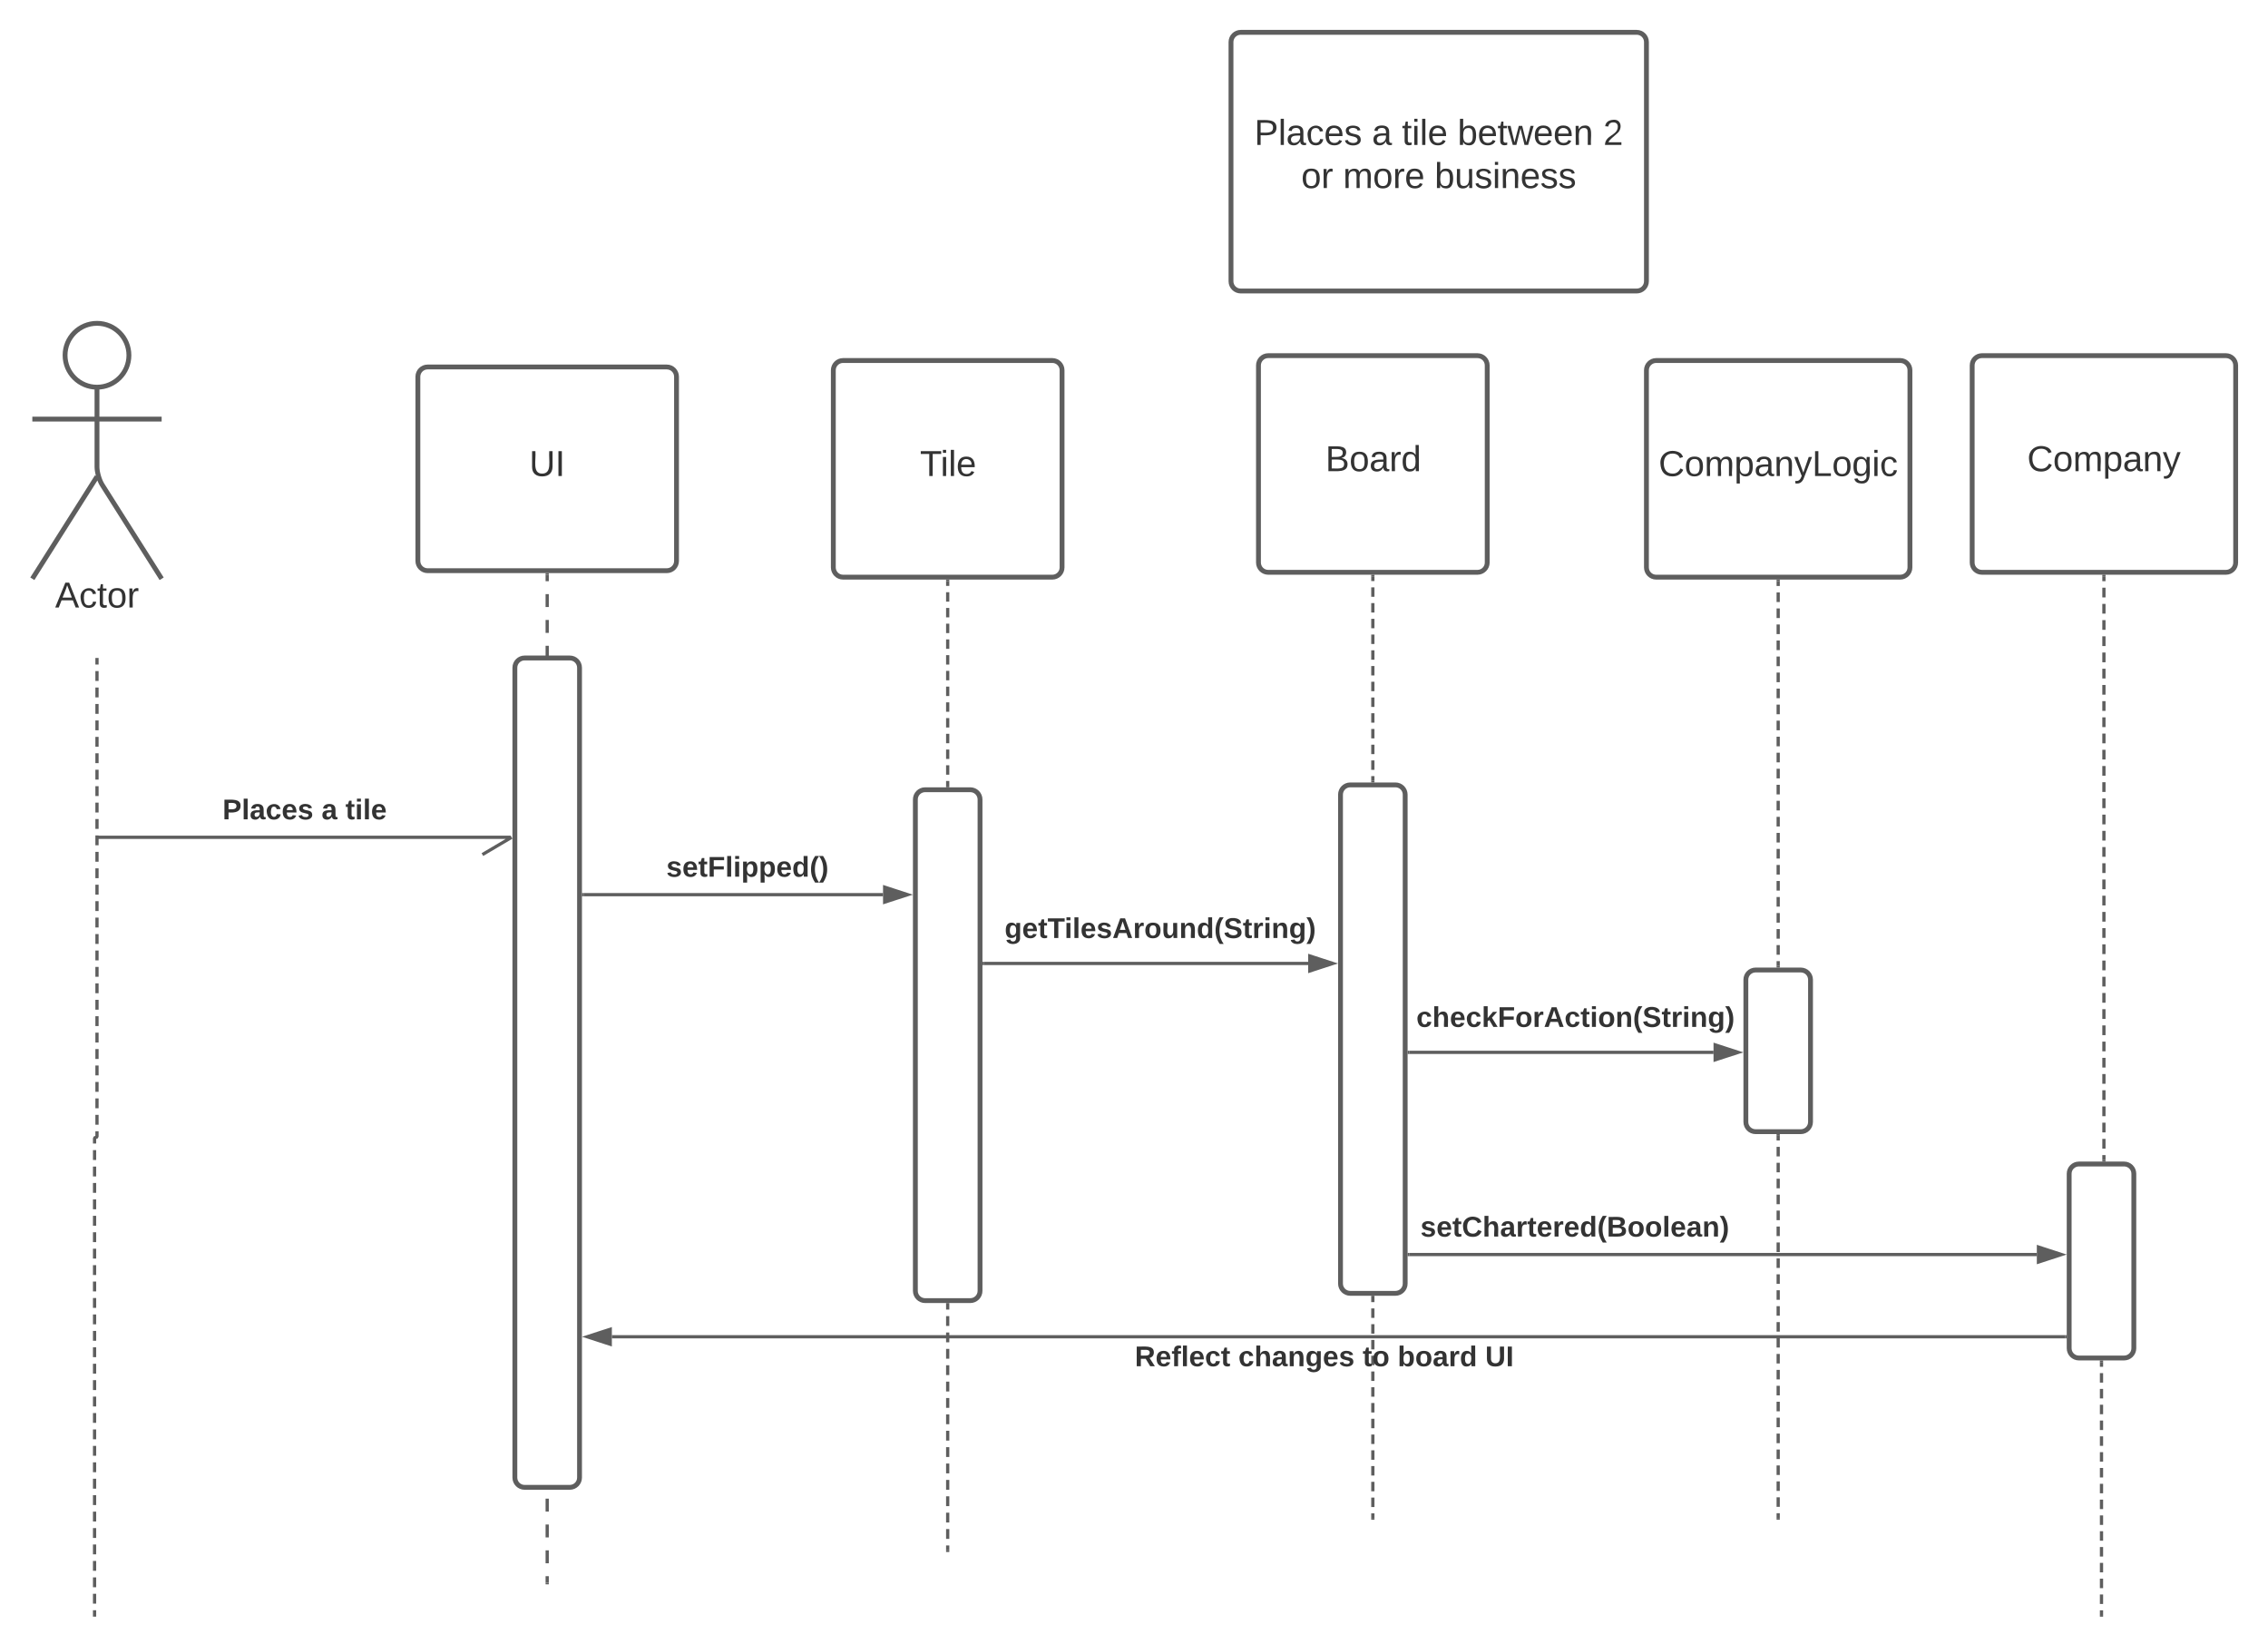 <svg xmlns="http://www.w3.org/2000/svg" xmlns:xlink="http://www.w3.org/1999/xlink" xmlns:lucid="lucid" width="1403" height="1011"><g transform="translate(-2278.5 -1300)" lucid:page-tab-id="fw9mUE7AIX-i"><path d="M1696 1296h3456v1360H1696z" fill="#fff"/><path d="M3040 1326c0-3.3 2.7-6 6-6h245c3.3 0 6 2.7 6 6v148c0 3.3-2.7 6-6 6h-245c-3.3 0-6-2.7-6-6z" stroke="#5e5e5e" stroke-width="3" fill="#fff"/><use xlink:href="#a" transform="matrix(1,0,0,1,3045,1325) translate(9.426 64.653)"/><use xlink:href="#b" transform="matrix(1,0,0,1,3045,1325) translate(82.204 64.653)"/><use xlink:href="#c" transform="matrix(1,0,0,1,3045,1325) translate(100.722 64.653)"/><use xlink:href="#d" transform="matrix(1,0,0,1,3045,1325) translate(135.167 64.653)"/><use xlink:href="#e" transform="matrix(1,0,0,1,3045,1325) translate(225.228 64.653)"/><use xlink:href="#f" transform="matrix(1,0,0,1,3045,1325) translate(38.438 91.319)"/><use xlink:href="#g" transform="matrix(1,0,0,1,3045,1325) translate(64.302 91.319)"/><use xlink:href="#h" transform="matrix(1,0,0,1,3045,1325) translate(120.969 91.319)"/><path d="M2794 1529c0-3.3 2.7-6 6-6h129.5c3.3 0 6 2.7 6 6v122c0 3.3-2.7 6-6 6H2800c-3.3 0-6-2.7-6-6z" stroke="#5e5e5e" stroke-width="3" fill="#fff"/><use xlink:href="#i" transform="matrix(1,0,0,1,2802,1531) translate(45.593 63.444)"/><path d="M2358.25 1519.75c0 10.9-8.84 19.75-19.75 19.75-10.9 0-19.75-8.84-19.75-19.75 0-10.9 8.84-19.75 19.75-19.75 10.9 0 19.75 8.84 19.75 19.75z" stroke="#5e5e5e" stroke-width="3" fill="#fff"/><path d="M2338.5 1539.5v49.3c0 3.3 1.44 8.27 3.2 11.07l36.8 58.13m-40-63.2l-40 63.2m0-98.75h80" stroke="#5e5e5e" stroke-width="3" fill="none"/><path d="M2298.5 1506c0-3.3 2.7-6 6-6h68c3.3 0 6 2.7 6 6v168c0 3.3-2.7 6-6 6h-68c-3.3 0-6-2.7-6-6z" fill="none"/><use xlink:href="#j" transform="matrix(1,0,0,1,2218.5,1658) translate(94.105 17.778)"/><path d="M2537 1533c0-3.3 2.7-6 6-6h148c3.3 0 6 2.7 6 6v114c0 3.3-2.7 6-6 6h-148c-3.3 0-6-2.7-6-6z" stroke="#5e5e5e" stroke-width="3" fill="#fff"/><use xlink:href="#k" transform="matrix(1,0,0,1,2545,1535) translate(60.92 59.444)"/><path d="M2617 1655.5v4m0 8v7.98m0 8v8m0 7.98v8m0 8v8m0 7.98v8m0 8v7.98m0 8v8m0 7.98v8m0 8v7.98m0 8v8m0 7.98v8m0 8v7.98m0 8v8m0 7.98v8m0 8v7.98m0 8v8m0 8v7.98m0 8v8m0 7.98v8m0 8v7.98m0 8v8m0 7.98v8m0 8v7.98m0 8v8m0 7.98v8m0 8v7.98m0 8v8m0 7.98v8m0 8v7.98m0 8v8m0 8v7.98m0 8v8m0 7.98v8m0 8v7.98m0 8v8m0 7.98v8m0 8v7.98m0 8v8m0 7.98v4" stroke="#5e5e5e" stroke-width="2" fill="none"/><path d="M2618 1655.53h-2v-1.03h2" fill="#5e5e5e"/><path d="M2617 2278.97v1.03" stroke="#5e5e5e" stroke-width="2" fill="none"/><path d="M2844.75 1794.5c0-3.3 2.7-6 6-6h28c3.3 0 6 2.7 6 6v304c0 3.3-2.7 6-6 6h-28c-3.3 0-6-2.7-6-6z" stroke="#5e5e5e" stroke-width="3" fill="#fff"/><path d="M2864.75 1659.5v2.92m0 3.9v5.83m0 3.9v5.83m0 3.9v5.83m0 3.9v5.84m0 3.9v5.83m0 3.9v5.83m0 3.9v5.83m0 3.9v5.84m0 3.9v5.83m0 3.9v5.83m0 3.9v5.83m0 3.9v5.83m0 3.88v2.92" stroke="#5e5e5e" stroke-width="2" fill="none"/><path d="M2865.75 1659.53h-2v-1.03h2M2865.75 1787h-2v-1.03h2" fill="#5e5e5e"/><path d="M2864.75 2107v3.04m0 4.05v6.07m0 4.06v6.08m0 4.06v6.08m0 4.05v6.07m0 4.06v6.08m0 4.06v6.08m0 4.05v6.07m0 4.06v6.08m0 4.06v6.08m0 4.05v6.07m0 4.06v6.08m0 4.06v6.08m0 4.05v6.07m0 4.06v6.08m0 4.06v3.04" stroke="#5e5e5e" stroke-width="2" fill="none"/><path d="M2865.75 2107.03h-2V2106h2" fill="#5e5e5e"/><path d="M2864.75 2258.97v1.03" stroke="#5e5e5e" stroke-width="2" fill="none"/><path d="M2597 1713c0-3.3 2.7-6 6-6h28c3.3 0 6 2.7 6 6v501c0 3.3-2.7 6-6 6h-28c-3.3 0-6-2.7-6-6z" stroke="#5e5e5e" stroke-width="3" fill="#fff"/><path d="M2338.5 1708v3.05m0 4.06v6.1m0 4.08v6.1m0 4.06v6.1m0 4.07v6.1m0 4.07v6.1m0 4.06v6.1m0 4.07v6.1m0 4.06v6.1m0 4.07v6.1m0 4.06v6.1m0 4.05v6.1m0 4.07v6.1m0 4.06v6.1m0 4.06v6.1m0 4.07v6.1m0 4.07v6.1m0 4.07v6.1m0 4.06v6.1m0 4.06v6.1m0 4.07v6.1m0 4.06v6.1m0 4.05v6.1m0 4.07v6.1m0 4.06v6.1m0 4.07v6.1m0 4.06v6.1m0 4.07v6.1m0 4.07v6.1m0 4.06v3.05l-.22.53-.53.22-.53.22-.22.53v3.05m0 4.06v6.1m0 4.07v6.1m0 4.06v6.1m0 4.06v6.1m0 4.06v6.1m0 4.06v6.1m0 4.07v6.1m0 4.06v6.1m0 4.07v6.1m0 4.07v6.1m0 4.06v6.1m0 4.07v6.1m0 4.06v6.1m0 4.06v6.1m0 4.06v6.1m0 4.06v6.1m0 4.07v6.08m0 4.07v6.1m0 4.06v6.1m0 4.08v6.1m0 4.06v6.1m0 4.06v6.1m0 4.07v6.1m0 4.06v6.1m0 4.07v6.1m0 4.06v6.1m0 4.06v6.1m0 4.07v6.1m0 4.05v3.05M2338.5 1708.03V1707M2337 2298.97v1.03M2594.45 1817.92H2339.5M2576.92 1828.6l18.07-10.68M2339.53 1817.92h-1.03" stroke="#5e5e5e" stroke-width="2" fill="none"/><use xlink:href="#l" transform="matrix(1,0,0,1,2416.16,1792.584) translate(0 14.222)"/><use xlink:href="#m" transform="matrix(1,0,0,1,2416.16,1792.584) translate(61.235 14.222)"/><use xlink:href="#n" transform="matrix(1,0,0,1,2416.16,1792.584) translate(76.049 14.222)"/><path d="M2639.5 1853.4h185.25" stroke="#5e5e5e" stroke-width="2" fill="none"/><path d="M2639.53 1854.4h-1.03v-2h1.03" fill="#5e5e5e"/><path d="M2840 1853.4l-14.25 4.62v-9.27z" stroke="#5e5e5e" stroke-width="2" fill="#5e5e5e"/><use xlink:href="#o" transform="matrix(1,0,0,1,2690.677,1828.055) translate(0 14.222)"/><path d="M3057 1526c0-3.3 2.7-6 6-6h129.5c3.3 0 6 2.7 6 6v122c0 3.3-2.7 6-6 6H3063c-3.3 0-6-2.7-6-6z" stroke="#5e5e5e" stroke-width="3" fill="#fff"/><use xlink:href="#p" transform="matrix(1,0,0,1,3065,1528) translate(33.401 63.444)"/><path d="M3107.75 1791.5c0-3.3 2.7-6 6-6h28c3.3 0 6 2.7 6 6V2094c0 3.3-2.7 6-6 6h-28c-3.3 0-6-2.7-6-6z" stroke="#5e5e5e" stroke-width="3" fill="#fff"/><path d="M3127.75 1656.5v2.92m0 3.9v5.83m0 3.9v5.83m0 3.9v5.83m0 3.9v5.84m0 3.9v5.83m0 3.9v5.83m0 3.9v5.83m0 3.9v5.84m0 3.9v5.83m0 3.9v5.83m0 3.9v5.83m0 3.9v5.83m0 3.88v2.92" stroke="#5e5e5e" stroke-width="2" fill="none"/><path d="M3128.75 1656.53h-2v-1.03h2" fill="#5e5e5e"/><path d="M3127.75 1782.97v1.03M3127.75 2102.5v2.93m0 3.9v5.85m0 3.9v5.85m0 3.9v5.85m0 3.9v5.85m0 3.9v5.85m0 3.9v5.85m0 3.9v5.85m0 3.9v5.85m0 3.9v5.85m0 3.9v5.85m0 3.9v5.85m0 3.9v5.85m0 3.9v5.85m0 3.9v2.92" stroke="#5e5e5e" stroke-width="2" fill="none"/><path d="M3128.75 2102.53h-2v-1.03h2" fill="#5e5e5e"/><path d="M3127.75 2238.97v1.03M2887.25 1895.95h200.5" stroke="#5e5e5e" stroke-width="2" fill="none"/><path d="M2887.28 1896.95h-1.03v-2h1.03" fill="#5e5e5e"/><path d="M3103 1895.95l-14.25 4.64v-9.28z" stroke="#5e5e5e" stroke-width="2" fill="#5e5e5e"/><use xlink:href="#q" transform="matrix(1,0,0,1,2899.954,1865.986) translate(0 14.222)"/><path d="M3297 1529c0-3.3 2.7-6 6-6h151c3.3 0 6 2.7 6 6v122c0 3.3-2.7 6-6 6h-151c-3.3 0-6-2.7-6-6z" stroke="#5e5e5e" stroke-width="3" fill="#fff"/><use xlink:href="#r" transform="matrix(1,0,0,1,3305,1531) translate(-0.481 63.444)"/><path d="M3358.5 1906c0-3.3 2.7-6 6-6h28c3.3 0 6 2.7 6 6v88c0 3.3-2.7 6-6 6h-28c-3.3 0-6-2.7-6-6z" stroke="#5e5e5e" stroke-width="3" fill="#fff"/><path d="M3378.5 1659.5v2.97m0 3.97v5.95m0 3.96v5.95m0 3.98v5.94m0 3.97v5.94m0 3.97v5.96m0 3.96v5.95m0 3.97v5.95m0 3.96v5.95m0 3.97v5.95m0 3.97v5.94m0 3.97v5.96m0 3.96v5.95m0 3.97v5.95m0 3.96v5.95m0 3.97v5.95m0 3.97v5.94m0 3.97v5.96m0 3.96v5.95m0 3.97v5.95m0 3.96v5.95m0 3.97v5.95m0 3.97v5.94m0 3.97v5.96m0 3.96v2.98" stroke="#5e5e5e" stroke-width="2" fill="none"/><path d="M3379.5 1659.53h-2v-1.03h2M3379.5 1898.5h-2v-1.03h2" fill="#5e5e5e"/><path d="M3378.5 2002.5v2.96m0 3.94v5.9m0 3.95v5.9m0 3.96v5.92m0 3.94v5.9m0 3.95v5.93m0 3.94v5.9m0 3.95v5.92m0 3.94v5.9m0 3.95v5.9m0 3.96v5.9m0 3.94v5.9m0 3.95v5.9m0 3.95v5.9m0 3.95v5.9m0 3.96v5.9m0 3.95v5.92m0 3.94v5.92m0 3.94v5.9m0 3.95v5.92m0 3.93v5.9m0 3.95v5.9m0 3.96v5.9m0 3.95v5.9m0 3.94v2.96" stroke="#5e5e5e" stroke-width="2" fill="none"/><path d="M3379.5 2002.53h-2v-1.03h2" fill="#5e5e5e"/><path d="M3378.5 2238.97v1.03M3150.25 1950.94h188.25" stroke="#5e5e5e" stroke-width="2" fill="none"/><path d="M3150.28 1951.94h-1.03v-2h1.03" fill="#5e5e5e"/><path d="M3353.76 1950.94l-14.26 4.63v-9.27z" stroke="#5e5e5e" stroke-width="2" fill="#5e5e5e"/><use xlink:href="#s" transform="matrix(1,0,0,1,3154.656,1920.967) translate(0 14.222)"/><path d="M3498.5 1526c0-3.3 2.7-6 6-6h151c3.3 0 6 2.7 6 6v122c0 3.3-2.7 6-6 6h-151c-3.3 0-6-2.7-6-6z" stroke="#5e5e5e" stroke-width="3" fill="#fff"/><use xlink:href="#t" transform="matrix(1,0,0,1,3506.5,1528) translate(26.031 63.444)"/><path d="M3558.5 2026c0-3.3 2.7-6 6-6h28c3.3 0 6 2.7 6 6v108c0 3.3-2.7 6-6 6h-28c-3.3 0-6-2.7-6-6z" stroke="#5e5e5e" stroke-width="3" fill="#fff"/><path d="M3580 1656.5v3m0 4.02v6.02m0 4v6.02m0 4.02v6m0 4.02v6.02m0 4v6.03m0 4v6.02m0 4.02v6m0 4v6.03m0 4v6.03m0 4v6.03m0 4v6m0 4.03v6m0 4.02v6.02m0 4v6.03m0 4v6.02m0 4.02v6m0 4.02v6.02m0 4v6.03m0 4.02v6.02m0 4v6.02m0 4.02v6m0 4.02v6.02m0 4v6.03m0 4v6.03m0 4v6.02m0 4v6.03m0 4v6.03m0 4v6.03m0 4v6m0 4.03v6m0 4.02v6.02m0 4v6.03m0 4v6.03m0 4v6.02m0 4v6.03m0 4v3.02" stroke="#5e5e5e" stroke-width="2" fill="none"/><path d="M3581 1656.53h-2v-1.03h2" fill="#5e5e5e"/><path d="M3580 2017.47v1.03M3578.5 2142.5v2.93m0 3.92v5.87m0 3.9v5.88m0 3.9v5.88m0 3.9v5.88m0 3.9v5.88m0 3.9v5.88m0 3.9v5.88m0 3.92v5.86m0 3.92v5.87m0 3.9v5.88m0 3.9v5.88m0 3.9v5.88m0 3.92v5.87m0 3.9v5.87m0 3.9v5.88m0 3.92v2.93" stroke="#5e5e5e" stroke-width="2" fill="none"/><path d="M3579.5 2142.53h-2v-1.03h2" fill="#5e5e5e"/><path d="M3578.5 2298.97v1.03M3150.25 2076h388.25" stroke="#5e5e5e" stroke-width="2" fill="none"/><path d="M3150.28 2077h-1.03v-2h1.03" fill="#5e5e5e"/><path d="M3553.76 2076l-14.26 4.64v-9.28z" stroke="#5e5e5e" stroke-width="2" fill="#5e5e5e"/><g><use xlink:href="#u" transform="matrix(1,0,0,1,3157.171,2050.667) translate(0 14.222)"/></g><path d="M3556 2126.86h-899" stroke="#5e5e5e" stroke-width="2" fill="none"/><path d="M3557 2127.86h-1.03v-2h1.03" fill="#5e5e5e"/><path d="M2641.74 2126.86l14.26-4.63v9.27z" stroke="#5e5e5e" stroke-width="2" fill="#5e5e5e"/><g><use xlink:href="#v" transform="matrix(1,0,0,1,2980.515,2130.863) translate(0 14.222)"/><use xlink:href="#w" transform="matrix(1,0,0,1,2980.515,2130.863) translate(64.049 14.222)"/><use xlink:href="#x" transform="matrix(1,0,0,1,2980.515,2130.863) translate(140.938 14.222)"/><use xlink:href="#y" transform="matrix(1,0,0,1,2980.515,2130.863) translate(162.568 14.222)"/><use xlink:href="#z" transform="matrix(1,0,0,1,2980.515,2130.863) translate(216.741 14.222)"/></g><defs><path fill="#333" d="M30-248c87 1 191-15 191 75 0 78-77 80-158 76V0H30v-248zm33 125c57 0 124 11 124-50 0-59-68-47-124-48v98" id="A"/><path fill="#333" d="M24 0v-261h32V0H24" id="B"/><path fill="#333" d="M141-36C126-15 110 5 73 4 37 3 15-17 15-53c-1-64 63-63 125-63 3-35-9-54-41-54-24 1-41 7-42 31l-33-3c5-37 33-52 76-52 45 0 72 20 72 64v82c-1 20 7 32 28 27v20c-31 9-61-2-59-35zM48-53c0 20 12 33 32 33 41-3 63-29 60-74-43 2-92-5-92 41" id="C"/><path fill="#333" d="M96-169c-40 0-48 33-48 73s9 75 48 75c24 0 41-14 43-38l32 2c-6 37-31 61-74 61-59 0-76-41-82-99-10-93 101-131 147-64 4 7 5 14 7 22l-32 3c-4-21-16-35-41-35" id="D"/><path fill="#333" d="M100-194c63 0 86 42 84 106H49c0 40 14 67 53 68 26 1 43-12 49-29l28 8c-11 28-37 45-77 45C44 4 14-33 15-96c1-61 26-98 85-98zm52 81c6-60-76-77-97-28-3 7-6 17-6 28h103" id="E"/><path fill="#333" d="M135-143c-3-34-86-38-87 0 15 53 115 12 119 90S17 21 10-45l28-5c4 36 97 45 98 0-10-56-113-15-118-90-4-57 82-63 122-42 12 7 21 19 24 35" id="F"/><g id="a"><use transform="matrix(0.062,0,0,0.062,0,0)" xlink:href="#A"/><use transform="matrix(0.062,0,0,0.062,14.815,0)" xlink:href="#B"/><use transform="matrix(0.062,0,0,0.062,19.691,0)" xlink:href="#C"/><use transform="matrix(0.062,0,0,0.062,32.037,0)" xlink:href="#D"/><use transform="matrix(0.062,0,0,0.062,43.148,0)" xlink:href="#E"/><use transform="matrix(0.062,0,0,0.062,55.494,0)" xlink:href="#F"/></g><use transform="matrix(0.062,0,0,0.062,0,0)" xlink:href="#C" id="b"/><path fill="#333" d="M59-47c-2 24 18 29 38 22v24C64 9 27 4 27-40v-127H5v-23h24l9-43h21v43h35v23H59v120" id="G"/><path fill="#333" d="M24-231v-30h32v30H24zM24 0v-190h32V0H24" id="H"/><g id="c"><use transform="matrix(0.062,0,0,0.062,0,0)" xlink:href="#G"/><use transform="matrix(0.062,0,0,0.062,6.173,0)" xlink:href="#H"/><use transform="matrix(0.062,0,0,0.062,11.049,0)" xlink:href="#B"/><use transform="matrix(0.062,0,0,0.062,15.926,0)" xlink:href="#E"/></g><path fill="#333" d="M115-194c53 0 69 39 70 98 0 66-23 100-70 100C84 3 66-7 56-30L54 0H23l1-261h32v101c10-23 28-34 59-34zm-8 174c40 0 45-34 45-75 0-40-5-75-45-74-42 0-51 32-51 76 0 43 10 73 51 73" id="I"/><path fill="#333" d="M206 0h-36l-40-164L89 0H53L-1-190h32L70-26l43-164h34l41 164 42-164h31" id="J"/><path fill="#333" d="M117-194c89-4 53 116 60 194h-32v-121c0-31-8-49-39-48C34-167 62-67 57 0H25l-1-190h30c1 10-1 24 2 32 11-22 29-35 61-36" id="K"/><g id="d"><use transform="matrix(0.062,0,0,0.062,0,0)" xlink:href="#I"/><use transform="matrix(0.062,0,0,0.062,12.346,0)" xlink:href="#E"/><use transform="matrix(0.062,0,0,0.062,24.691,0)" xlink:href="#G"/><use transform="matrix(0.062,0,0,0.062,30.864,0)" xlink:href="#J"/><use transform="matrix(0.062,0,0,0.062,46.852,0)" xlink:href="#E"/><use transform="matrix(0.062,0,0,0.062,59.198,0)" xlink:href="#E"/><use transform="matrix(0.062,0,0,0.062,71.543,0)" xlink:href="#K"/></g><path fill="#333" d="M101-251c82-7 93 87 43 132L82-64C71-53 59-42 53-27h129V0H18c2-99 128-94 128-182 0-28-16-43-45-43s-46 15-49 41l-32-3c6-41 34-60 81-64" id="L"/><use transform="matrix(0.062,0,0,0.062,0,0)" xlink:href="#L" id="e"/><path fill="#333" d="M100-194c62-1 85 37 85 99 1 63-27 99-86 99S16-35 15-95c0-66 28-99 85-99zM99-20c44 1 53-31 53-75 0-43-8-75-51-75s-53 32-53 75 10 74 51 75" id="M"/><path fill="#333" d="M114-163C36-179 61-72 57 0H25l-1-190h30c1 12-1 29 2 39 6-27 23-49 58-41v29" id="N"/><g id="f"><use transform="matrix(0.062,0,0,0.062,0,0)" xlink:href="#M"/><use transform="matrix(0.062,0,0,0.062,12.346,0)" xlink:href="#N"/></g><path fill="#333" d="M210-169c-67 3-38 105-44 169h-31v-121c0-29-5-50-35-48C34-165 62-65 56 0H25l-1-190h30c1 10-1 24 2 32 10-44 99-50 107 0 11-21 27-35 58-36 85-2 47 119 55 194h-31v-121c0-29-5-49-35-48" id="O"/><g id="g"><use transform="matrix(0.062,0,0,0.062,0,0)" xlink:href="#O"/><use transform="matrix(0.062,0,0,0.062,18.457,0)" xlink:href="#M"/><use transform="matrix(0.062,0,0,0.062,30.802,0)" xlink:href="#N"/><use transform="matrix(0.062,0,0,0.062,38.148,0)" xlink:href="#E"/></g><path fill="#333" d="M84 4C-5 8 30-112 23-190h32v120c0 31 7 50 39 49 72-2 45-101 50-169h31l1 190h-30c-1-10 1-25-2-33-11 22-28 36-60 37" id="P"/><g id="h"><use transform="matrix(0.062,0,0,0.062,0,0)" xlink:href="#I"/><use transform="matrix(0.062,0,0,0.062,12.346,0)" xlink:href="#P"/><use transform="matrix(0.062,0,0,0.062,24.691,0)" xlink:href="#F"/><use transform="matrix(0.062,0,0,0.062,35.802,0)" xlink:href="#H"/><use transform="matrix(0.062,0,0,0.062,40.679,0)" xlink:href="#K"/><use transform="matrix(0.062,0,0,0.062,53.025,0)" xlink:href="#E"/><use transform="matrix(0.062,0,0,0.062,65.37,0)" xlink:href="#F"/><use transform="matrix(0.062,0,0,0.062,76.481,0)" xlink:href="#F"/></g><path fill="#333" d="M127-220V0H93v-220H8v-28h204v28h-85" id="Q"/><g id="i"><use transform="matrix(0.062,0,0,0.062,0,0)" xlink:href="#Q"/><use transform="matrix(0.062,0,0,0.062,12.716,0)" xlink:href="#H"/><use transform="matrix(0.062,0,0,0.062,17.593,0)" xlink:href="#B"/><use transform="matrix(0.062,0,0,0.062,22.469,0)" xlink:href="#E"/></g><path fill="#333" d="M205 0l-28-72H64L36 0H1l101-248h38L239 0h-34zm-38-99l-47-123c-12 45-31 82-46 123h93" id="R"/><g id="j"><use transform="matrix(0.062,0,0,0.062,0,0)" xlink:href="#R"/><use transform="matrix(0.062,0,0,0.062,14.815,0)" xlink:href="#D"/><use transform="matrix(0.062,0,0,0.062,25.926,0)" xlink:href="#G"/><use transform="matrix(0.062,0,0,0.062,32.099,0)" xlink:href="#M"/><use transform="matrix(0.062,0,0,0.062,44.444,0)" xlink:href="#N"/></g><path fill="#333" d="M232-93c-1 65-40 97-104 97C67 4 28-28 28-90v-158h33c8 89-33 224 67 224 102 0 64-133 71-224h33v155" id="S"/><path fill="#333" d="M33 0v-248h34V0H33" id="T"/><g id="k"><use transform="matrix(0.062,0,0,0.062,0,0)" xlink:href="#S"/><use transform="matrix(0.062,0,0,0.062,15.988,0)" xlink:href="#T"/></g><path fill="#333" d="M24-248c93 1 206-16 204 79-1 75-69 88-152 82V0H24v-248zm52 121c47 0 100 7 100-41 0-47-54-39-100-39v80" id="U"/><path fill="#333" d="M25 0v-261h50V0H25" id="V"/><path fill="#333" d="M133-34C117-15 103 5 69 4 32 3 11-16 11-54c-1-60 55-63 116-61 1-26-3-47-28-47-18 1-26 9-28 27l-52-2c7-38 36-58 82-57s74 22 75 68l1 82c-1 14 12 18 25 15v27c-30 8-71 5-69-32zm-48 3c29 0 43-24 42-57-32 0-66-3-65 30 0 17 8 27 23 27" id="W"/><path fill="#333" d="M190-63c-7 42-38 67-86 67-59 0-84-38-90-98-12-110 154-137 174-36l-49 2c-2-19-15-32-35-32-30 0-35 28-38 64-6 74 65 87 74 30" id="X"/><path fill="#333" d="M185-48c-13 30-37 53-82 52C43 2 14-33 14-96s30-98 90-98c62 0 83 45 84 108H66c0 31 8 55 39 56 18 0 30-7 34-22zm-45-69c5-46-57-63-70-21-2 6-4 13-4 21h74" id="Y"/><path fill="#333" d="M137-138c1-29-70-34-71-4 15 46 118 7 119 86 1 83-164 76-172 9l43-7c4 19 20 25 44 25 33 8 57-30 24-41C81-84 22-81 20-136c-2-80 154-74 161-7" id="Z"/><g id="l"><use transform="matrix(0.049,0,0,0.049,0,0)" xlink:href="#U"/><use transform="matrix(0.049,0,0,0.049,11.852,0)" xlink:href="#V"/><use transform="matrix(0.049,0,0,0.049,16.79,0)" xlink:href="#W"/><use transform="matrix(0.049,0,0,0.049,26.667,0)" xlink:href="#X"/><use transform="matrix(0.049,0,0,0.049,36.543,0)" xlink:href="#Y"/><use transform="matrix(0.049,0,0,0.049,46.42,0)" xlink:href="#Z"/></g><use transform="matrix(0.049,0,0,0.049,0,0)" xlink:href="#W" id="m"/><path fill="#333" d="M115-3C79 11 28 4 28-45v-112H4v-33h27l15-45h31v45h36v33H77v99c-1 23 16 31 38 25v30" id="aa"/><path fill="#333" d="M25-224v-37h50v37H25zM25 0v-190h50V0H25" id="ab"/><g id="n"><use transform="matrix(0.049,0,0,0.049,0,0)" xlink:href="#aa"/><use transform="matrix(0.049,0,0,0.049,5.877,0)" xlink:href="#ab"/><use transform="matrix(0.049,0,0,0.049,10.815,0)" xlink:href="#V"/><use transform="matrix(0.049,0,0,0.049,15.753,0)" xlink:href="#Y"/></g><path fill="#333" d="M76-208v77h127v40H76V0H24v-248h183v40H76" id="ac"/><path fill="#333" d="M135-194c53 0 70 44 70 98 0 56-19 98-73 100-31 1-45-17-59-34 3 33 2 69 2 105H25l-1-265h48c2 10 0 23 3 31 11-24 29-35 60-35zM114-30c33 0 39-31 40-66 0-38-9-64-40-64-56 0-55 130 0 130" id="ad"/><path fill="#333" d="M88-194c31-1 46 15 58 34l-1-101h50l1 261h-48c-2-10 0-23-3-31C134-8 116 4 84 4 32 4 16-41 15-95c0-56 19-97 73-99zm17 164c33 0 40-30 41-66 1-37-9-64-41-64s-38 30-39 65c0 43 13 65 39 65" id="ae"/><path fill="#333" d="M67-93c0 74 22 123 53 168H70C40 30 18-18 18-93s22-123 52-168h50c-32 44-53 94-53 168" id="af"/><path fill="#333" d="M102-93c0 74-22 123-52 168H0C30 29 54-18 53-93c0-74-22-123-53-168h50c30 45 52 94 52 168" id="ag"/><g id="o"><use transform="matrix(0.049,0,0,0.049,0,0)" xlink:href="#Z"/><use transform="matrix(0.049,0,0,0.049,9.877,0)" xlink:href="#Y"/><use transform="matrix(0.049,0,0,0.049,19.753,0)" xlink:href="#aa"/><use transform="matrix(0.049,0,0,0.049,25.63,0)" xlink:href="#ac"/><use transform="matrix(0.049,0,0,0.049,36.444,0)" xlink:href="#V"/><use transform="matrix(0.049,0,0,0.049,41.383,0)" xlink:href="#ab"/><use transform="matrix(0.049,0,0,0.049,46.321,0)" xlink:href="#ad"/><use transform="matrix(0.049,0,0,0.049,57.136,0)" xlink:href="#ad"/><use transform="matrix(0.049,0,0,0.049,67.951,0)" xlink:href="#Y"/><use transform="matrix(0.049,0,0,0.049,77.827,0)" xlink:href="#ae"/><use transform="matrix(0.049,0,0,0.049,88.642,0)" xlink:href="#af"/><use transform="matrix(0.049,0,0,0.049,94.519,0)" xlink:href="#ag"/></g><path fill="#333" d="M160-131c35 5 61 23 61 61C221 17 115-2 30 0v-248c76 3 177-17 177 60 0 33-19 50-47 57zm-97-11c50-1 110 9 110-42 0-47-63-36-110-37v79zm0 115c55-2 124 14 124-45 0-56-70-42-124-44v89" id="ah"/><path fill="#333" d="M85-194c31 0 48 13 60 33l-1-100h32l1 261h-30c-2-10 0-23-3-31C134-8 116 4 85 4 32 4 16-35 15-94c0-66 23-100 70-100zm9 24c-40 0-46 34-46 75 0 40 6 74 45 74 42 0 51-32 51-76 0-42-9-74-50-73" id="ai"/><g id="p"><use transform="matrix(0.062,0,0,0.062,0,0)" xlink:href="#ah"/><use transform="matrix(0.062,0,0,0.062,14.815,0)" xlink:href="#M"/><use transform="matrix(0.062,0,0,0.062,27.16,0)" xlink:href="#C"/><use transform="matrix(0.062,0,0,0.062,39.506,0)" xlink:href="#N"/><use transform="matrix(0.062,0,0,0.062,46.852,0)" xlink:href="#ai"/></g><path fill="#333" d="M195-6C206 82 75 100 31 46c-4-6-6-13-8-21l49-6c3 16 16 24 34 25 40 0 42-37 40-79-11 22-30 35-61 35-53 0-70-43-70-97 0-56 18-96 73-97 30 0 46 14 59 34l2-30h47zm-90-29c32 0 41-27 41-63 0-35-9-62-40-62-32 0-39 29-40 63 0 36 9 62 39 62" id="aj"/><path fill="#333" d="M136-208V0H84v-208H4v-40h212v40h-80" id="ak"/><path fill="#333" d="M199 0l-22-63H83L61 0H9l90-248h61L250 0h-51zm-33-102l-36-108c-10 38-24 72-36 108h72" id="al"/><path fill="#333" d="M135-150c-39-12-60 13-60 57V0H25l-1-190h47c2 13-1 29 3 40 6-28 27-53 61-41v41" id="am"/><path fill="#333" d="M110-194c64 0 96 36 96 99 0 64-35 99-97 99-61 0-95-36-95-99 0-62 34-99 96-99zm-1 164c35 0 45-28 45-65 0-40-10-65-43-65-34 0-45 26-45 65 0 36 10 65 43 65" id="an"/><path fill="#333" d="M85 4C-2 5 27-109 22-190h50c7 57-23 150 33 157 60-5 35-97 40-157h50l1 190h-47c-2-12 1-28-3-38-12 25-28 42-61 42" id="ao"/><path fill="#333" d="M135-194c87-1 58 113 63 194h-50c-7-57 23-157-34-157-59 0-34 97-39 157H25l-1-190h47c2 12-1 28 3 38 12-26 28-41 61-42" id="ap"/><path fill="#333" d="M169-182c-1-43-94-46-97-3 18 66 151 10 154 114 3 95-165 93-204 36-6-8-10-19-12-30l50-8c3 46 112 56 116 5-17-69-150-10-154-114-4-87 153-88 188-35 5 8 8 18 10 28" id="aq"/><g id="q"><use transform="matrix(0.049,0,0,0.049,0,0)" xlink:href="#aj"/><use transform="matrix(0.049,0,0,0.049,10.815,0)" xlink:href="#Y"/><use transform="matrix(0.049,0,0,0.049,20.691,0)" xlink:href="#aa"/><use transform="matrix(0.049,0,0,0.049,26.568,0)" xlink:href="#ak"/><use transform="matrix(0.049,0,0,0.049,37.037,0)" xlink:href="#ab"/><use transform="matrix(0.049,0,0,0.049,41.975,0)" xlink:href="#V"/><use transform="matrix(0.049,0,0,0.049,46.914,0)" xlink:href="#Y"/><use transform="matrix(0.049,0,0,0.049,56.79,0)" xlink:href="#Z"/><use transform="matrix(0.049,0,0,0.049,66.667,0)" xlink:href="#al"/><use transform="matrix(0.049,0,0,0.049,79.457,0)" xlink:href="#am"/><use transform="matrix(0.049,0,0,0.049,86.37,0)" xlink:href="#an"/><use transform="matrix(0.049,0,0,0.049,97.185,0)" xlink:href="#ao"/><use transform="matrix(0.049,0,0,0.049,108,0)" xlink:href="#ap"/><use transform="matrix(0.049,0,0,0.049,118.815,0)" xlink:href="#ae"/><use transform="matrix(0.049,0,0,0.049,129.63,0)" xlink:href="#af"/><use transform="matrix(0.049,0,0,0.049,135.506,0)" xlink:href="#aq"/><use transform="matrix(0.049,0,0,0.049,147.358,0)" xlink:href="#aa"/><use transform="matrix(0.049,0,0,0.049,153.235,0)" xlink:href="#am"/><use transform="matrix(0.049,0,0,0.049,160.148,0)" xlink:href="#ab"/><use transform="matrix(0.049,0,0,0.049,165.086,0)" xlink:href="#ap"/><use transform="matrix(0.049,0,0,0.049,175.901,0)" xlink:href="#aj"/><use transform="matrix(0.049,0,0,0.049,186.716,0)" xlink:href="#ag"/></g><path fill="#333" d="M212-179c-10-28-35-45-73-45-59 0-87 40-87 99 0 60 29 101 89 101 43 0 62-24 78-52l27 14C228-24 195 4 139 4 59 4 22-46 18-125c-6-104 99-153 187-111 19 9 31 26 39 46" id="ar"/><path fill="#333" d="M115-194c55 1 70 41 70 98S169 2 115 4C84 4 66-9 55-30l1 105H24l-1-265h31l2 30c10-21 28-34 59-34zm-8 174c40 0 45-34 45-75s-6-73-45-74c-42 0-51 32-51 76 0 43 10 73 51 73" id="as"/><path fill="#333" d="M179-190L93 31C79 59 56 82 12 73V49c39 6 53-20 64-50L1-190h34L92-34l54-156h33" id="at"/><path fill="#333" d="M30 0v-248h33v221h125V0H30" id="au"/><path fill="#333" d="M177-190C167-65 218 103 67 71c-23-6-38-20-44-43l32-5c15 47 100 32 89-28v-30C133-14 115 1 83 1 29 1 15-40 15-95c0-56 16-97 71-98 29-1 48 16 59 35 1-10 0-23 2-32h30zM94-22c36 0 50-32 50-73 0-42-14-75-50-75-39 0-46 34-46 75s6 73 46 73" id="av"/><g id="r"><use transform="matrix(0.062,0,0,0.062,0,0)" xlink:href="#ar"/><use transform="matrix(0.062,0,0,0.062,15.988,0)" xlink:href="#M"/><use transform="matrix(0.062,0,0,0.062,28.333,0)" xlink:href="#O"/><use transform="matrix(0.062,0,0,0.062,46.79,0)" xlink:href="#as"/><use transform="matrix(0.062,0,0,0.062,59.136,0)" xlink:href="#C"/><use transform="matrix(0.062,0,0,0.062,71.481,0)" xlink:href="#K"/><use transform="matrix(0.062,0,0,0.062,83.827,0)" xlink:href="#at"/><use transform="matrix(0.062,0,0,0.062,94.938,0)" xlink:href="#au"/><use transform="matrix(0.062,0,0,0.062,107.284,0)" xlink:href="#M"/><use transform="matrix(0.062,0,0,0.062,119.63,0)" xlink:href="#av"/><use transform="matrix(0.062,0,0,0.062,131.975,0)" xlink:href="#H"/><use transform="matrix(0.062,0,0,0.062,136.852,0)" xlink:href="#D"/></g><path fill="#333" d="M114-157C55-157 80-60 75 0H25v-261h50l-1 109c12-26 28-41 61-42 86-1 58 113 63 194h-50c-7-57 23-157-34-157" id="aw"/><path fill="#333" d="M147 0L96-86 75-71V0H25v-261h50v150l67-79h53l-66 74L201 0h-54" id="ax"/><g id="s"><use transform="matrix(0.049,0,0,0.049,0,0)" xlink:href="#X"/><use transform="matrix(0.049,0,0,0.049,9.877,0)" xlink:href="#aw"/><use transform="matrix(0.049,0,0,0.049,20.691,0)" xlink:href="#Y"/><use transform="matrix(0.049,0,0,0.049,30.568,0)" xlink:href="#X"/><use transform="matrix(0.049,0,0,0.049,40.444,0)" xlink:href="#ax"/><use transform="matrix(0.049,0,0,0.049,50.321,0)" xlink:href="#ac"/><use transform="matrix(0.049,0,0,0.049,61.136,0)" xlink:href="#an"/><use transform="matrix(0.049,0,0,0.049,71.951,0)" xlink:href="#am"/><use transform="matrix(0.049,0,0,0.049,78.864,0)" xlink:href="#al"/><use transform="matrix(0.049,0,0,0.049,91.654,0)" xlink:href="#X"/><use transform="matrix(0.049,0,0,0.049,101.531,0)" xlink:href="#aa"/><use transform="matrix(0.049,0,0,0.049,107.407,0)" xlink:href="#ab"/><use transform="matrix(0.049,0,0,0.049,112.346,0)" xlink:href="#an"/><use transform="matrix(0.049,0,0,0.049,123.16,0)" xlink:href="#ap"/><use transform="matrix(0.049,0,0,0.049,133.975,0)" xlink:href="#af"/><use transform="matrix(0.049,0,0,0.049,139.852,0)" xlink:href="#aq"/><use transform="matrix(0.049,0,0,0.049,151.704,0)" xlink:href="#aa"/><use transform="matrix(0.049,0,0,0.049,157.58,0)" xlink:href="#am"/><use transform="matrix(0.049,0,0,0.049,164.494,0)" xlink:href="#ab"/><use transform="matrix(0.049,0,0,0.049,169.432,0)" xlink:href="#ap"/><use transform="matrix(0.049,0,0,0.049,180.247,0)" xlink:href="#aj"/><use transform="matrix(0.049,0,0,0.049,191.062,0)" xlink:href="#ag"/></g><g id="t"><use transform="matrix(0.062,0,0,0.062,0,0)" xlink:href="#ar"/><use transform="matrix(0.062,0,0,0.062,15.988,0)" xlink:href="#M"/><use transform="matrix(0.062,0,0,0.062,28.333,0)" xlink:href="#O"/><use transform="matrix(0.062,0,0,0.062,46.79,0)" xlink:href="#as"/><use transform="matrix(0.062,0,0,0.062,59.136,0)" xlink:href="#C"/><use transform="matrix(0.062,0,0,0.062,71.481,0)" xlink:href="#K"/><use transform="matrix(0.062,0,0,0.062,83.827,0)" xlink:href="#at"/></g><path fill="#333" d="M67-125c0 53 21 87 73 88 37 1 54-22 65-47l45 17C233-25 199 4 140 4 58 4 20-42 15-125 8-235 124-281 211-232c18 10 29 29 36 50l-46 12c-8-25-30-41-62-41-52 0-71 34-72 86" id="ay"/><path fill="#333" d="M182-130c37 4 62 22 62 59C244 23 116-4 24 0v-248c84 5 203-23 205 63 0 31-19 50-47 55zM76-148c40-3 101 13 101-30 0-44-60-28-101-31v61zm0 110c48-3 116 14 116-37 0-48-69-32-116-35v72" id="az"/><g id="u"><use transform="matrix(0.049,0,0,0.049,0,0)" xlink:href="#Z"/><use transform="matrix(0.049,0,0,0.049,9.877,0)" xlink:href="#Y"/><use transform="matrix(0.049,0,0,0.049,19.753,0)" xlink:href="#aa"/><use transform="matrix(0.049,0,0,0.049,25.63,0)" xlink:href="#ay"/><use transform="matrix(0.049,0,0,0.049,38.42,0)" xlink:href="#aw"/><use transform="matrix(0.049,0,0,0.049,49.235,0)" xlink:href="#W"/><use transform="matrix(0.049,0,0,0.049,59.111,0)" xlink:href="#am"/><use transform="matrix(0.049,0,0,0.049,66.025,0)" xlink:href="#aa"/><use transform="matrix(0.049,0,0,0.049,71.901,0)" xlink:href="#Y"/><use transform="matrix(0.049,0,0,0.049,81.778,0)" xlink:href="#am"/><use transform="matrix(0.049,0,0,0.049,88.691,0)" xlink:href="#Y"/><use transform="matrix(0.049,0,0,0.049,98.568,0)" xlink:href="#ae"/><use transform="matrix(0.049,0,0,0.049,109.383,0)" xlink:href="#af"/><use transform="matrix(0.049,0,0,0.049,115.259,0)" xlink:href="#az"/><use transform="matrix(0.049,0,0,0.049,128.049,0)" xlink:href="#an"/><use transform="matrix(0.049,0,0,0.049,138.864,0)" xlink:href="#an"/><use transform="matrix(0.049,0,0,0.049,149.679,0)" xlink:href="#V"/><use transform="matrix(0.049,0,0,0.049,154.617,0)" xlink:href="#Y"/><use transform="matrix(0.049,0,0,0.049,164.494,0)" xlink:href="#W"/><use transform="matrix(0.049,0,0,0.049,174.37,0)" xlink:href="#ap"/><use transform="matrix(0.049,0,0,0.049,185.185,0)" xlink:href="#ag"/></g><path fill="#333" d="M240-174c0 40-23 61-54 70L253 0h-59l-57-94H76V0H24v-248c93 4 217-23 216 74zM76-134c48-2 112 12 112-38 0-48-66-32-112-35v73" id="aA"/><path fill="#333" d="M121-226c-27-7-43 5-38 36h38v33H83V0H34v-157H6v-33h28c-9-59 32-81 87-68v32" id="aB"/><g id="v"><use transform="matrix(0.049,0,0,0.049,0,0)" xlink:href="#aA"/><use transform="matrix(0.049,0,0,0.049,12.79,0)" xlink:href="#Y"/><use transform="matrix(0.049,0,0,0.049,22.667,0)" xlink:href="#aB"/><use transform="matrix(0.049,0,0,0.049,28.543,0)" xlink:href="#V"/><use transform="matrix(0.049,0,0,0.049,33.481,0)" xlink:href="#Y"/><use transform="matrix(0.049,0,0,0.049,43.358,0)" xlink:href="#X"/><use transform="matrix(0.049,0,0,0.049,53.235,0)" xlink:href="#aa"/></g><g id="w"><use transform="matrix(0.049,0,0,0.049,0,0)" xlink:href="#X"/><use transform="matrix(0.049,0,0,0.049,9.877,0)" xlink:href="#aw"/><use transform="matrix(0.049,0,0,0.049,20.691,0)" xlink:href="#W"/><use transform="matrix(0.049,0,0,0.049,30.568,0)" xlink:href="#ap"/><use transform="matrix(0.049,0,0,0.049,41.383,0)" xlink:href="#aj"/><use transform="matrix(0.049,0,0,0.049,52.198,0)" xlink:href="#Y"/><use transform="matrix(0.049,0,0,0.049,62.074,0)" xlink:href="#Z"/></g><g id="x"><use transform="matrix(0.049,0,0,0.049,0,0)" xlink:href="#aa"/><use transform="matrix(0.049,0,0,0.049,5.877,0)" xlink:href="#an"/></g><path fill="#333" d="M135-194c52 0 70 43 70 98 0 56-19 99-73 100-30 1-46-15-58-35L72 0H24l1-261h50v104c11-23 29-37 60-37zM114-30c31 0 40-27 40-66 0-37-7-63-39-63s-41 28-41 65c0 36 8 64 40 64" id="aC"/><g id="y"><use transform="matrix(0.049,0,0,0.049,0,0)" xlink:href="#aC"/><use transform="matrix(0.049,0,0,0.049,10.815,0)" xlink:href="#an"/><use transform="matrix(0.049,0,0,0.049,21.63,0)" xlink:href="#W"/><use transform="matrix(0.049,0,0,0.049,31.506,0)" xlink:href="#am"/><use transform="matrix(0.049,0,0,0.049,38.42,0)" xlink:href="#ae"/></g><path fill="#333" d="M238-95c0 69-44 99-111 99C63 4 22-25 22-93v-155h51v151c-1 38 19 59 55 60 90 1 49-130 58-211h52v153" id="aD"/><path fill="#333" d="M24 0v-248h52V0H24" id="aE"/><g id="z"><use transform="matrix(0.049,0,0,0.049,0,0)" xlink:href="#aD"/><use transform="matrix(0.049,0,0,0.049,12.79,0)" xlink:href="#aE"/></g></defs></g></svg>